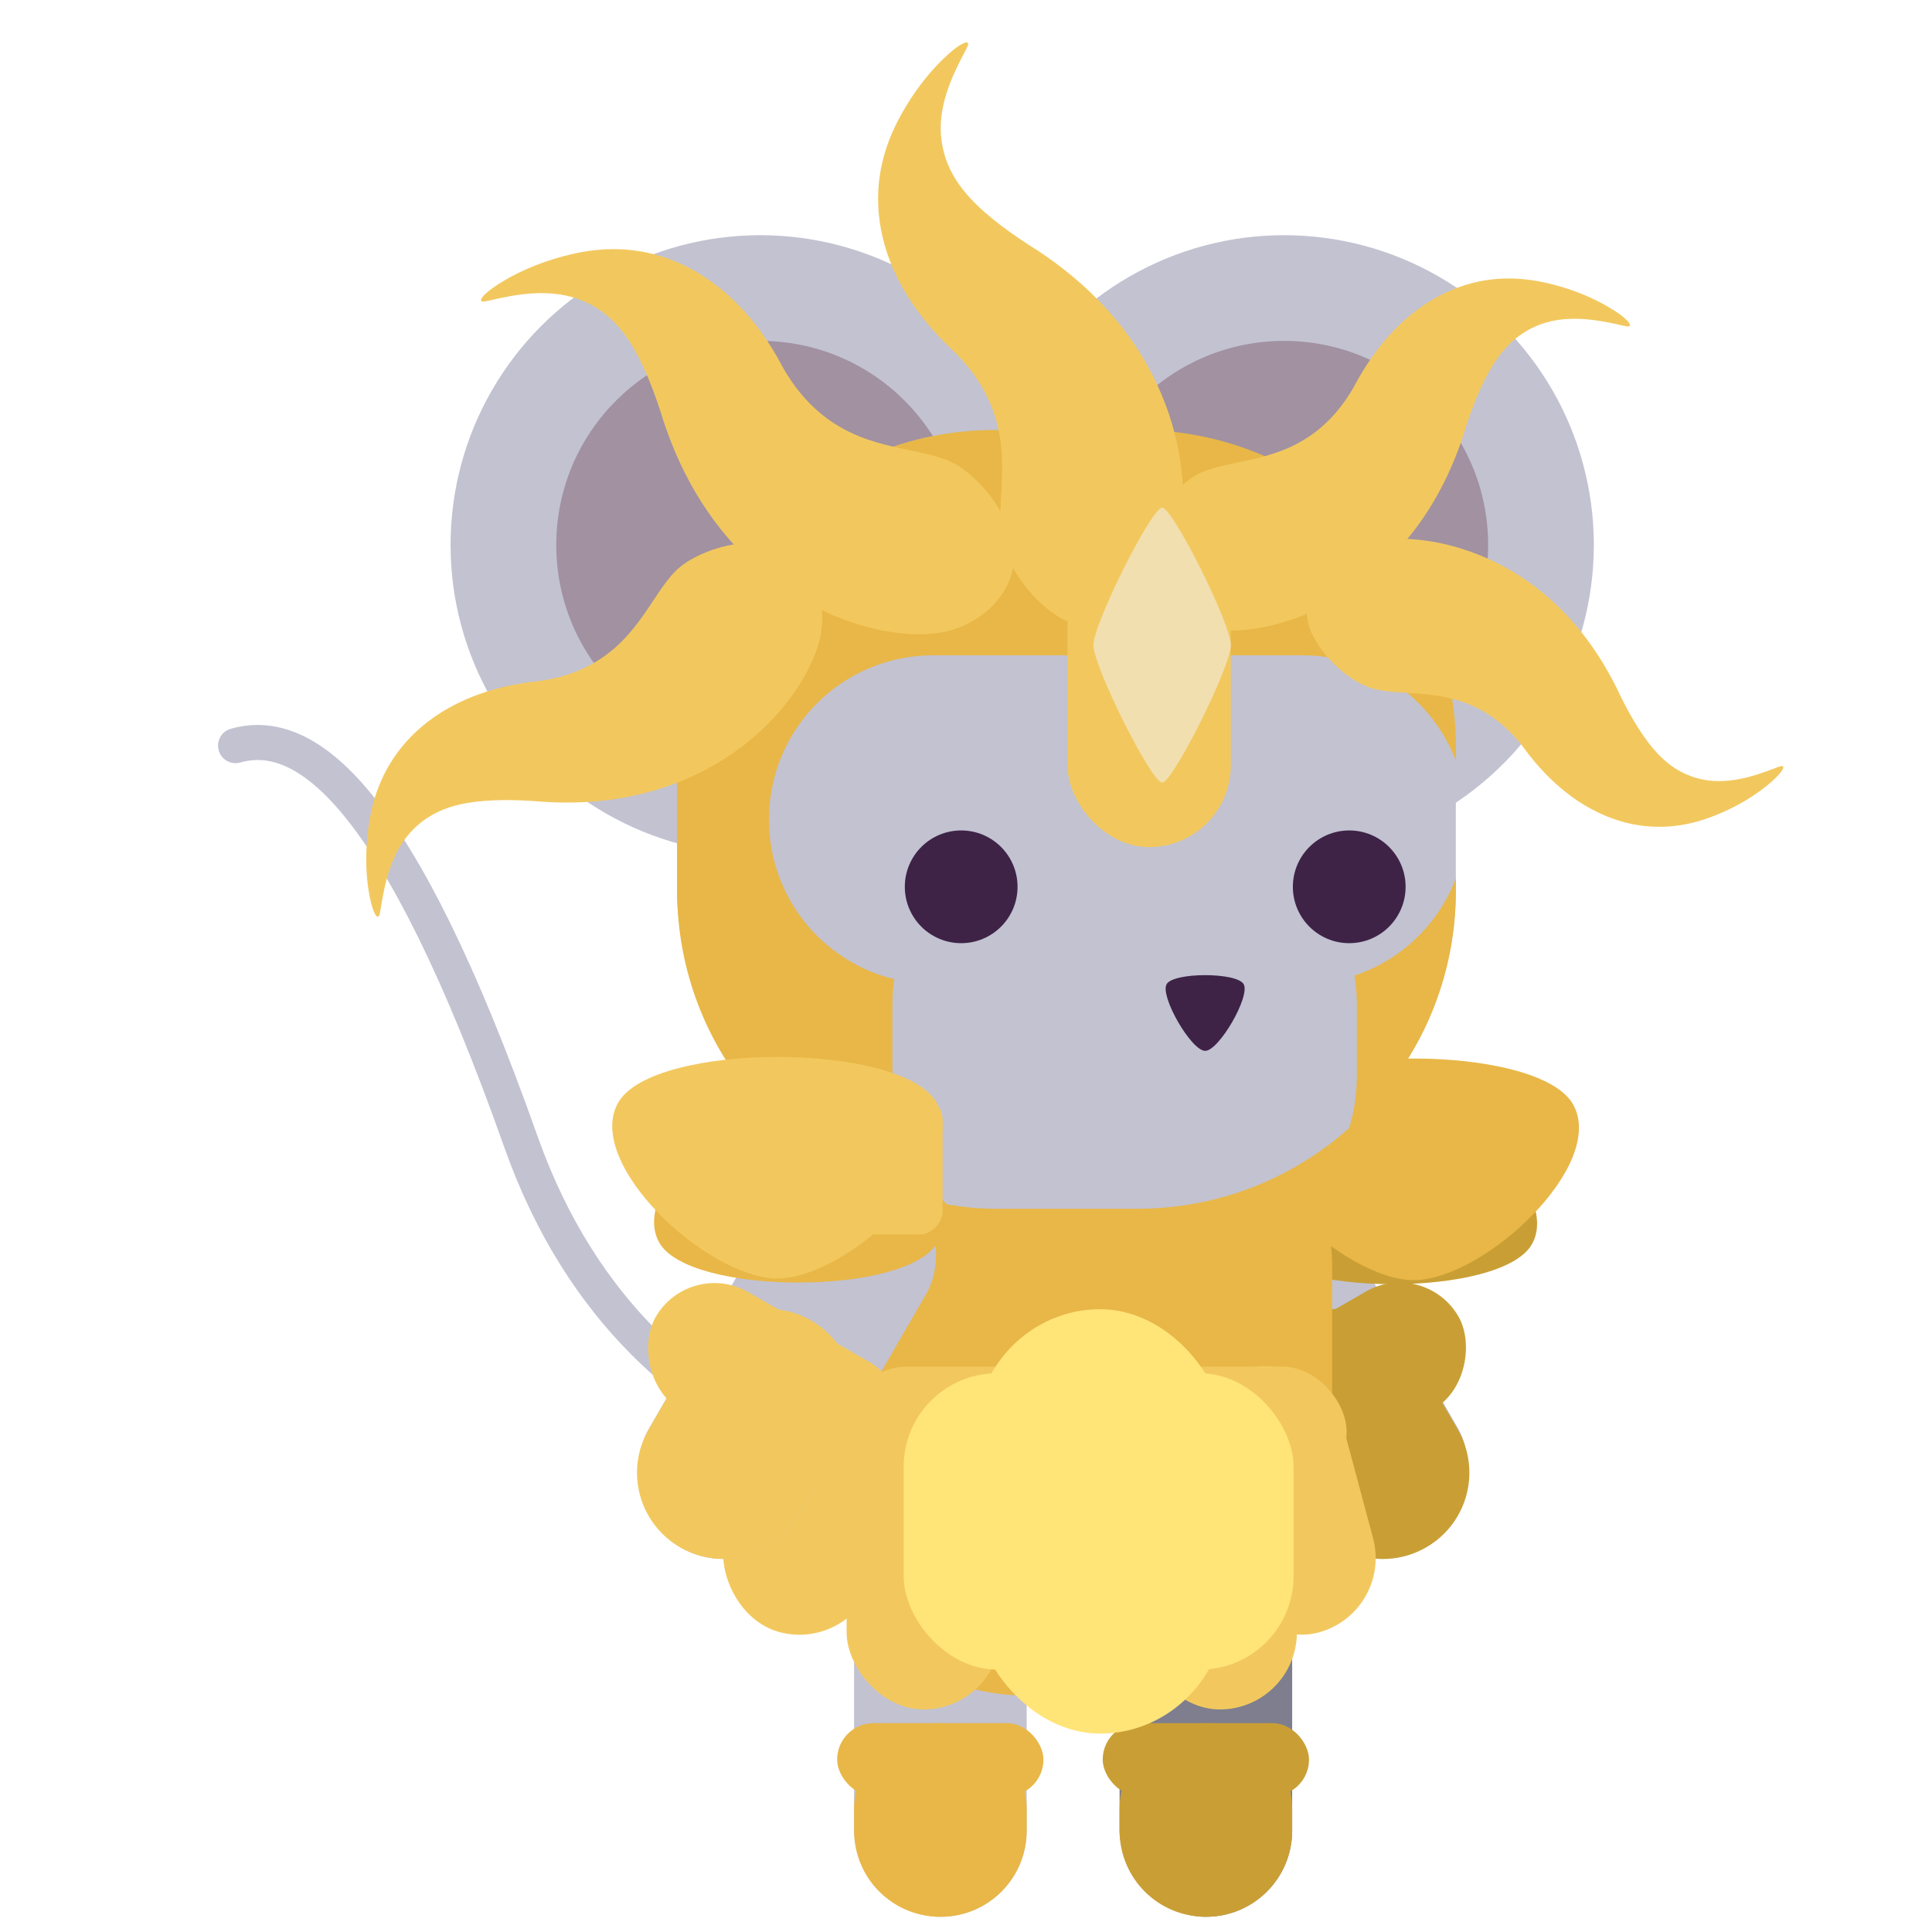 <?xml version="1.0" encoding="UTF-8" standalone="no"?>
<!-- Created with Inkscape (http://www.inkscape.org/) -->

<svg
   width="128"
   height="128"
   viewBox="0 0 33.867 33.867"
   version="1.1"
   id="svg1307"
   inkscape:version="1.2.1 (9c6d41e410, 2022-07-14)"
   sodipodi:docname="saint-leo.svg"
   inkscape:export-filename="../../../../assets-thumbnails/Saint Leo.png"
   inkscape:export-xdpi="96.000008"
   inkscape:export-ydpi="96.000008"
   xmlns:inkscape="http://www.inkscape.org/namespaces/inkscape"
   xmlns:sodipodi="http://sodipodi.sourceforge.net/DTD/sodipodi-0.dtd"
   xmlns="http://www.w3.org/2000/svg"
   xmlns:svg="http://www.w3.org/2000/svg"
   xmlns:rdf="http://www.w3.org/1999/02/22-rdf-syntax-ns#"
   xmlns:cc="http://creativecommons.org/ns#"
   xmlns:dc="http://purl.org/dc/elements/1.1/">
  <defs
     id="defs1301">
    <inkscape:path-effect
       effect="powerstroke"
       id="path-effect126865"
       is_visible="true"
       lpeversion="1"
       offset_points="0.366,0.658 | 0.737,1.539 | 0.914,0.738"
       not_jump="false"
       sort_points="true"
       interpolator_type="CentripetalCatmullRom"
       interpolator_beta="0.2"
       start_linecap_type="zerowidth"
       linejoin_type="round"
       miter_limit="4"
       scale_width="1"
       end_linecap_type="zerowidth" />
    <inkscape:path-effect
       effect="skeletal"
       id="path-effect114945"
       is_visible="true"
       lpeversion="1"
       pattern="M 0,4.992 C 0,2.236 2.236,0 4.992,0 c 2.756,0 4.992,2.236 4.992,4.992 0,2.756 -2.236,4.992 -4.992,4.992 C 2.236,9.984 0,7.748 0,4.992 Z"
       copytype="single_stretched"
       prop_scale="1"
       scale_y_rel="false"
       spacing="0"
       normal_offset="0"
       tang_offset="0"
       prop_units="false"
       vertical_pattern="false"
       hide_knot="false"
       fuse_tolerance="0" />
    <inkscape:path-effect
       effect="skeletal"
       id="path-effect95947"
       is_visible="true"
       lpeversion="1"
       pattern="M 0,4.992 C 0,2.236 2.236,0 4.992,0 c 2.756,0 4.992,2.236 4.992,4.992 0,2.756 -2.236,4.992 -4.992,4.992 C 2.236,9.984 0,7.748 0,4.992 Z"
       copytype="single_stretched"
       prop_scale="1"
       scale_y_rel="false"
       spacing="0"
       normal_offset="0"
       tang_offset="0"
       prop_units="false"
       vertical_pattern="false"
       hide_knot="false"
       fuse_tolerance="0" />
    <inkscape:path-effect
       effect="skeletal"
       id="path-effect91934"
       is_visible="true"
       lpeversion="1"
       pattern="M 0,4.992 C 0,2.236 2.236,0 4.992,0 c 2.756,0 4.992,2.236 4.992,4.992 0,2.756 -2.236,4.992 -4.992,4.992 C 2.236,9.984 0,7.748 0,4.992 Z"
       copytype="single_stretched"
       prop_scale="1"
       scale_y_rel="false"
       spacing="0"
       normal_offset="0"
       tang_offset="0"
       prop_units="false"
       vertical_pattern="false"
       hide_knot="false"
       fuse_tolerance="0" />
    <inkscape:path-effect
       effect="skeletal"
       id="path-effect91930"
       is_visible="true"
       lpeversion="1"
       pattern="M 0,4.992 C 0,2.236 2.236,0 4.992,0 c 2.756,0 4.992,2.236 4.992,4.992 0,2.756 -2.236,4.992 -4.992,4.992 C 2.236,9.984 0,7.748 0,4.992 Z"
       copytype="single_stretched"
       prop_scale="1"
       scale_y_rel="false"
       spacing="0"
       normal_offset="0"
       tang_offset="0"
       prop_units="false"
       vertical_pattern="false"
       hide_knot="false"
       fuse_tolerance="0" />
    <inkscape:path-effect
       effect="skeletal"
       id="path-effect91926"
       is_visible="true"
       lpeversion="1"
       pattern="M 0,4.992 C 0,2.236 2.236,0 4.992,0 c 2.756,0 4.992,2.236 4.992,4.992 0,2.756 -2.236,4.992 -4.992,4.992 C 2.236,9.984 0,7.748 0,4.992 Z"
       copytype="single_stretched"
       prop_scale="1"
       scale_y_rel="false"
       spacing="0"
       normal_offset="0"
       tang_offset="0"
       prop_units="false"
       vertical_pattern="false"
       hide_knot="false"
       fuse_tolerance="0" />
    <inkscape:path-effect
       effect="powerstroke"
       id="path-effect1497"
       is_visible="true"
       lpeversion="1"
       offset_points="0.246,0.883"
       not_jump="false"
       sort_points="true"
       interpolator_type="CubicBezierJohan"
       interpolator_beta="0.2"
       start_linecap_type="zerowidth"
       linejoin_type="extrp_arc"
       miter_limit="4"
       scale_width="1"
       end_linecap_type="zerowidth" />
    <inkscape:path-effect
       effect="powerstroke"
       id="path-effect406"
       is_visible="true"
       lpeversion="1"
       offset_points="0.246,0.883"
       not_jump="false"
       sort_points="true"
       interpolator_type="CubicBezierJohan"
       interpolator_beta="0.2"
       start_linecap_type="zerowidth"
       linejoin_type="extrp_arc"
       miter_limit="4"
       scale_width="1"
       end_linecap_type="zerowidth" />
    <inkscape:path-effect
       effect="powerstroke"
       id="path-effect934"
       is_visible="true"
       lpeversion="1"
       offset_points="0.375,0.907 | 1.018,0.678 | 1.547,0.191"
       not_jump="false"
       sort_points="true"
       interpolator_type="CentripetalCatmullRom"
       interpolator_beta="0.2"
       start_linecap_type="zerowidth"
       linejoin_type="round"
       miter_limit="4"
       scale_width="1"
       end_linecap_type="zerowidth" />
    <inkscape:path-effect
       effect="powerstroke"
       id="path-effect1216"
       is_visible="true"
       lpeversion="1"
       offset_points="0.375,0.983 | 1.018,0.734 | 1.547,0.207"
       not_jump="false"
       sort_points="true"
       interpolator_type="CentripetalCatmullRom"
       interpolator_beta="0.2"
       start_linecap_type="zerowidth"
       linejoin_type="round"
       miter_limit="4"
       scale_width="1"
       end_linecap_type="zerowidth" />
    <inkscape:path-effect
       effect="powerstroke"
       id="path-effect1222"
       is_visible="true"
       lpeversion="1"
       offset_points="0.375,0.983 | 1.018,0.734 | 1.547,0.207"
       not_jump="false"
       sort_points="true"
       interpolator_type="CentripetalCatmullRom"
       interpolator_beta="0.2"
       start_linecap_type="zerowidth"
       linejoin_type="round"
       miter_limit="4"
       scale_width="1"
       end_linecap_type="zerowidth" />
    <inkscape:path-effect
       effect="powerstroke"
       id="path-effect1234"
       is_visible="true"
       lpeversion="1"
       offset_points="0.375,0.899 | 1.018,0.671 | 1.547,0.189"
       not_jump="false"
       sort_points="true"
       interpolator_type="CentripetalCatmullRom"
       interpolator_beta="0.2"
       start_linecap_type="zerowidth"
       linejoin_type="round"
       miter_limit="4"
       scale_width="1"
       end_linecap_type="zerowidth" />
    <inkscape:path-effect
       effect="powerstroke"
       id="path-effect1240"
       is_visible="true"
       lpeversion="1"
       offset_points="0.375,0.829 | 1.018,0.619 | 1.547,0.175"
       not_jump="false"
       sort_points="true"
       interpolator_type="CentripetalCatmullRom"
       interpolator_beta="0.2"
       start_linecap_type="zerowidth"
       linejoin_type="round"
       miter_limit="4"
       scale_width="1"
       end_linecap_type="zerowidth" />
  </defs>
  <sodipodi:namedview
     id="base"
     pagecolor="#282828"
     bordercolor="#666666"
     borderopacity="1.0"
     inkscape:pageopacity="0"
     inkscape:pageshadow="2"
     inkscape:zoom="3.959798"
     inkscape:cx="-19.445436"
     inkscape:cy="77.1504"
     inkscape:document-units="mm"
     inkscape:current-layer="layer1"
     showgrid="true"
     inkscape:window-width="1920"
     inkscape:window-height="1022"
     inkscape:window-x="0"
     inkscape:window-y="30"
     inkscape:window-maximized="1"
     units="px"
     inkscape:snap-bbox="true"
     inkscape:bbox-nodes="true"
     inkscape:snap-page="true"
     inkscape:snap-nodes="true"
     inkscape:bbox-paths="false"
     inkscape:snap-global="false"
     inkscape:snap-bbox-midpoints="false"
     inkscape:snap-others="false"
     showguides="true"
     inkscape:guide-bbox="true"
     inkscape:snap-grids="false"
     inkscape:snap-to-guides="true"
     inkscape:pagecheckerboard="0"
     inkscape:object-paths="true"
     inkscape:snap-intersection-paths="true"
     inkscape:snap-smooth-nodes="true"
     inkscape:snap-midpoints="true"
     inkscape:showpageshadow="0"
     inkscape:deskcolor="#282828">
    <inkscape:grid
       type="xygrid"
       id="grid883"
       empspacing="4" />
  </sodipodi:namedview>
  <g
     inkscape:label="Layer 1"
     inkscape:groupmode="layer"
     id="layer1"
     transform="translate(0,-263.133)">
    <g
       id="g6902"
       transform="matrix(1.539,0,0,1.539,40.485,-161.645)">
      <rect
         ry="0.983"
         y="292.953"
         x="-13.554"
         height="4.889"
         width="1.966"
         id="rect1181-3-2"
         style="fill:#7e7e8f;fill-opacity:1;stroke:none;stroke-width:0.399;stroke-linecap:square;stroke-linejoin:bevel;stroke-miterlimit:4;stroke-dasharray:none;stroke-dashoffset:0;stroke-opacity:0.979;paint-order:normal" />
      <rect
         style="fill:#c99f35;fill-opacity:1;stroke-width:1.582;stroke-linecap:round;stroke-linejoin:round;paint-order:fill markers stroke"
         id="rect3127-3"
         width="2.35"
         height="0.83"
         x="-13.746"
         y="295.636"
         ry="0.415" />
      <rect
         style="fill:#c2c2d1;fill-opacity:1;stroke:none;stroke-width:0.399;stroke-linecap:square;stroke-linejoin:bevel;stroke-miterlimit:4;stroke-dasharray:none;stroke-dashoffset:0;stroke-opacity:0.979;paint-order:normal"
         id="rect140737-0-9"
         width="1.966"
         height="4.889"
         x="-16.578"
         y="292.953"
         ry="0.983" />
      <path
         id="rect2411-2"
         style="fill:#e8b747;fill-opacity:1;stroke-width:0.399;stroke-linecap:square;stroke-linejoin:bevel;stroke-opacity:0.979"
         d="m -15.595,295.636 c 0.545,0 0.983,0.438 0.983,0.983 v 0.24 c 0,0.545 -0.438,0.983 -0.983,0.983 -0.545,0 -0.983,-0.438 -0.983,-0.983 v -0.24 c 0,-0.545 0.438,-0.983 0.983,-0.983 z"
         sodipodi:nodetypes="sssssss" />
      <path
         style="fill:none;stroke:#c2c2d1;stroke-width:0.399;stroke-linecap:round;stroke-linejoin:miter;stroke-miterlimit:4;stroke-dasharray:none;stroke-opacity:1"
         d="m -15.236,292.912 c 0,0 -3.737,0.057 -5.137,-3.899 -1.4,-3.955 -2.447,-4.738 -3.25,-4.511"
         id="path1179-5-5"
         inkscape:connector-curvature="0"
         inkscape:transform-center-x="31.376121"
         inkscape:transform-center-y="-50.530738" />
      <rect
         transform="matrix(-0.866,0.5,0.5,0.866,0,0)"
         style="fill:#7e7e8f;fill-opacity:1;stroke:none;stroke-width:0.399;stroke-linecap:square;stroke-linejoin:bevel;stroke-miterlimit:4;stroke-dasharray:none;stroke-dashoffset:0;stroke-opacity:0.979;paint-order:normal"
         id="rect1183-8-0"
         width="1.966"
         height="4.889"
         x="154.548"
         y="244.373"
         ry="0.983" />
      <rect
         ry="0.983"
         y="244.373"
         x="154.548"
         height="4.889"
         width="1.966"
         id="rect2623-5"
         style="fill:#c2c2d1;fill-opacity:1;stroke:none;stroke-width:0.399;stroke-linecap:square;stroke-linejoin:bevel;stroke-miterlimit:4;stroke-dasharray:none;stroke-dashoffset:0;stroke-opacity:0.979;paint-order:normal"
         transform="matrix(-0.866,0.5,0.5,0.866,0,0)" />
      <g
         id="g4861"
         transform="translate(-2.377,-21.817)">
        <path
           id="path4778"
           style="fill:#c99f35;fill-opacity:1;stroke-width:0.035;stroke-linecap:round;stroke-linejoin:round;paint-order:fill markers stroke"
           d="m -8.065,310.25 c -0.696,0 -1.931,1.148 -1.582,1.751 0.348,0.603 2.817,0.603 3.165,0 0.348,-0.603 -0.886,-1.751 -1.582,-1.751 z"
           sodipodi:nodetypes="ssss" />
        <path
           id="path4780"
           style="fill:#e8b747;fill-opacity:1;stroke-width:0.04;stroke-linecap:round;stroke-linejoin:round;paint-order:fill markers stroke"
           d="m -7.827,312.407 c -0.797,0 -2.211,-1.315 -1.812,-2.006 0.399,-0.691 3.226,-0.691 3.625,0 0.399,0.691 -1.015,2.006 -1.812,2.006 z"
           sodipodi:nodetypes="ssss" />
        <rect
           style="fill:#e8b747;fill-opacity:1;stroke:none;stroke-width:0.159;stroke-linecap:round;stroke-linejoin:round;paint-order:fill markers stroke"
           id="rect4782"
           width="1.5"
           height="1.567"
           x="-9.709"
           y="310.339"
           ry="0.26" />
      </g>
      <path
         id="path2625-1"
         style="fill:#c99f35;fill-opacity:1;stroke-width:0.399;stroke-linecap:square;stroke-linejoin:bevel;stroke-opacity:0.979"
         d="m -11.554,291.05 c -0.472,0.272 -0.632,0.871 -0.36,1.343 l 0.509,0.881 c 0.272,0.472 0.871,0.632 1.343,0.36 0.472,-0.272 0.632,-0.871 0.36,-1.343 l -0.509,-0.881 c -0.272,-0.472 -0.871,-0.632 -1.343,-0.36 z"
         sodipodi:nodetypes="sssssss" />
      <rect
         style="fill:#c99f35;fill-opacity:1;stroke-width:1.582;stroke-linecap:round;stroke-linejoin:round;paint-order:fill markers stroke"
         id="rect3107-7"
         width="3.141"
         height="1.546"
         x="153.904"
         y="246.4"
         ry="0.773"
         transform="matrix(-0.866,0.5,0.5,0.866,0,0)" />
      <path
         id="rect3247-5"
         style="fill:#d6a839;fill-opacity:1;stroke-width:1.576;stroke-linecap:round;stroke-linejoin:round;paint-order:fill markers stroke"
         d="m -10.941,282.256 -0.918,3.104 c -0.12,0.404 -0.546,0.651 -0.956,0.552 l -0.534,-0.128 c -0.41,-0.098 -0.644,-0.503 -0.524,-0.907 l 0.918,-3.104 c 0.12,-0.404 0.546,-0.651 0.956,-0.552 l 0.534,0.128 c 0.41,0.098 0.644,0.503 0.524,0.907 z" />
      <rect
         ry="0.983"
         y="258.683"
         x="129.762"
         height="4.889"
         width="1.966"
         id="rect1203-5-1"
         style="fill:#c2c2d1;fill-opacity:1;stroke:none;stroke-width:0.399;stroke-linecap:square;stroke-linejoin:bevel;stroke-miterlimit:4;stroke-dasharray:none;stroke-dashoffset:0;stroke-opacity:0.979;paint-order:normal"
         transform="rotate(30)" />
      <rect
         style="fill:#e8b747;fill-opacity:1;stroke-width:1.582;stroke-linecap:round;stroke-linejoin:round;paint-order:fill markers stroke"
         id="rect3125-8"
         width="2.35"
         height="0.83"
         x="-16.771"
         y="295.636"
         ry="0.415" />
      <path
         id="path2483-0"
         style="fill:#c99f35;fill-opacity:1;stroke-width:0.399;stroke-linecap:square;stroke-linejoin:bevel;stroke-opacity:0.979"
         d="m -12.571,295.636 c 0.545,0 0.983,0.438 0.983,0.983 v 0.24 c 0,0.545 -0.438,0.983 -0.983,0.983 -0.545,0 -0.983,-0.438 -0.983,-0.983 v -0.24 c 0,-0.545 0.438,-0.983 0.983,-0.983 z"
         sodipodi:nodetypes="sssssss" />
      <g
         id="g5219"
         transform="translate(-2.036,-21.817)">
        <rect
           style="fill:#e8b747;fill-opacity:1;stroke:none;stroke-width:0.399;stroke-linecap:square;stroke-linejoin:bevel;stroke-miterlimit:4;stroke-dasharray:none;stroke-dashoffset:0;stroke-opacity:0.979;paint-order:normal"
           id="rect1187-9-7"
           width="6.405"
           height="7.813"
           x="-15.502"
           y="309.326"
           ry="2.921" />
        <g
           id="g5207">
          <rect
             style="fill:#f2c85e;fill-opacity:1;stroke:none;stroke-width:0.209;stroke-linecap:round;stroke-linejoin:round;paint-order:fill markers stroke"
             id="rect4295"
             width="1.755"
             height="3.115"
             x="-11.253"
             y="314.182"
             ry="0.878" />
          <rect
             style="fill:#f2c85e;fill-opacity:1;stroke:none;stroke-width:0.209;stroke-linecap:round;stroke-linejoin:round;paint-order:fill markers stroke"
             id="rect4297"
             width="1.755"
             height="3.115"
             x="-91.709"
             y="300.129"
             ry="0.878"
             transform="rotate(-15)" />
          <rect
             style="fill:#f2c85e;fill-opacity:1;stroke:none;stroke-width:0.209;stroke-linecap:round;stroke-linejoin:round;paint-order:fill markers stroke"
             id="rect4299"
             width="1.755"
             height="3.115"
             x="-14.627"
             y="314.182"
             ry="0.878" />
          <rect
             style="fill:#f2c85e;fill-opacity:1;stroke:none;stroke-width:0.209;stroke-linecap:round;stroke-linejoin:round;paint-order:fill markers stroke"
             id="rect4301"
             width="1.755"
             height="3.115"
             x="66.15"
             y="306.503"
             ry="0.878"
             transform="rotate(15)" />
          <rect
             style="fill:#f2c85e;fill-opacity:1;stroke:none;stroke-width:0.237;stroke-linecap:round;stroke-linejoin:round;paint-order:fill markers stroke"
             id="rect4303"
             width="5.734"
             height="1.481"
             x="-14.666"
             y="313.392"
             ry="0.74" />
          <rect
             style="fill:#ffe478;fill-opacity:1;stroke:none;stroke-width:0.315;stroke-linecap:round;stroke-linejoin:round;paint-order:fill markers stroke"
             id="rect4293"
             width="2.87"
             height="4.834"
             x="-13.174"
             y="312.738"
             ry="1.477" />
          <rect
             style="fill:#ffe478;fill-opacity:1;stroke:none;stroke-width:0.227;stroke-linecap:round;stroke-linejoin:round;paint-order:fill markers stroke"
             id="rect4357"
             width="2.129"
             height="3.375"
             x="-13.977"
             y="313.468"
             ry="1.064" />
          <rect
             style="fill:#ffe478;fill-opacity:1;stroke:none;stroke-width:0.227;stroke-linecap:round;stroke-linejoin:round;paint-order:fill markers stroke"
             id="rect4359"
             width="2.129"
             height="3.375"
             x="-11.665"
             y="313.468"
             ry="1.064" />
        </g>
      </g>
      <rect
         ry="0.983"
         y="258.683"
         x="129.762"
         height="4.889"
         width="1.966"
         id="rect2103-1"
         style="fill:#c2c2d1;fill-opacity:1;stroke:none;stroke-width:0.399;stroke-linecap:square;stroke-linejoin:bevel;stroke-miterlimit:4;stroke-dasharray:none;stroke-dashoffset:0;stroke-opacity:0.979;paint-order:normal"
         transform="rotate(30)" />
      <path
         id="rect2105-7"
         style="fill:#f2c85e;fill-opacity:1;stroke-width:0.399;stroke-linecap:square;stroke-linejoin:bevel;stroke-opacity:0.979"
         d="m -17.066,291.05 c 0.472,0.272 0.632,0.871 0.36,1.343 l -0.509,0.881 c -0.272,0.472 -0.871,0.632 -1.343,0.36 -0.472,-0.272 -0.632,-0.871 -0.36,-1.343 l 0.509,-0.881 c 0.272,-0.472 0.871,-0.632 1.343,-0.36 z"
         sodipodi:nodetypes="sssssss" />
      <rect
         style="fill:#f2c85e;fill-opacity:1;stroke-width:1.582;stroke-linecap:round;stroke-linejoin:round;paint-order:fill markers stroke"
         id="rect2967-4"
         width="3.141"
         height="1.546"
         x="129.191"
         y="260.668"
         ry="0.773"
         transform="rotate(30)" />
      <g
         id="g6243">
        <g
           id="g6220">
          <g
             id="g6203">
            <circle
               style="fill:#c2c2d1;fill-opacity:1;stroke:none;stroke-width:0.399;stroke-linecap:square;stroke-linejoin:bevel;stroke-miterlimit:4;stroke-dasharray:none;stroke-dashoffset:0;stroke-opacity:0.979;paint-order:normal"
               id="circle1195-7-6"
               cx="-11.68"
               cy="282.216"
               r="3.528" />
            <circle
               r="2.324"
               cy="282.216"
               cx="-11.68"
               id="circle1197-2-4"
               style="fill:#a191a1;fill-opacity:1;stroke:none;stroke-width:0.399;stroke-linecap:square;stroke-linejoin:bevel;stroke-miterlimit:4;stroke-dasharray:none;stroke-dashoffset:0;stroke-opacity:0.979;paint-order:normal" />
          </g>
          <g
             id="g6207">
            <circle
               r="3.528"
               cy="282.216"
               cx="-17.646"
               id="circle1189-3-3"
               style="fill:#c2c2d1;fill-opacity:1;stroke:none;stroke-width:0.399;stroke-linecap:square;stroke-linejoin:bevel;stroke-miterlimit:4;stroke-dasharray:none;stroke-dashoffset:0;stroke-opacity:0.979;paint-order:normal" />
            <circle
               style="fill:#a191a1;fill-opacity:1;stroke:none;stroke-width:0.399;stroke-linecap:square;stroke-linejoin:bevel;stroke-miterlimit:4;stroke-dasharray:none;stroke-dashoffset:0;stroke-opacity:0.979;paint-order:normal"
               id="circle1191-0-1"
               cx="-17.646"
               cy="282.216"
               r="2.324" />
          </g>
          <g
             id="g6199">
            <rect
               style="fill:#c2c2d1;fill-opacity:1;stroke:none;stroke-width:0.399;stroke-linecap:square;stroke-linejoin:bevel;stroke-miterlimit:4;stroke-dasharray:none;stroke-dashoffset:0;stroke-opacity:0.979;paint-order:normal"
               id="rect1205-1-8"
               width="8.871"
               height="8.871"
               x="-18.595"
               y="280.906"
               ry="3.629" />
            <circle
               style="fill:#3e2347;fill-opacity:1;stroke:none;stroke-width:0.399;stroke-linecap:square;stroke-linejoin:bevel;stroke-miterlimit:4;stroke-dasharray:none;stroke-dashoffset:0;stroke-opacity:0.979;paint-order:normal"
               id="circle1207-1-2"
               cx="-15.358"
               cy="286.11"
               r="0.642" />
            <circle
               r="0.642"
               cy="286.11"
               cx="-10.938"
               id="circle1209-0-6"
               style="fill:#3e2347;fill-opacity:1;stroke:none;stroke-width:0.399;stroke-linecap:square;stroke-linejoin:bevel;stroke-miterlimit:4;stroke-dasharray:none;stroke-dashoffset:0;stroke-opacity:0.979;paint-order:normal" />
            <path
               sodipodi:type="star"
               style="fill:#3e2347;fill-opacity:1;stroke:none;stroke-width:2.363;stroke-linecap:square;stroke-linejoin:bevel;stroke-miterlimit:4;stroke-dasharray:none;stroke-dashoffset:0;stroke-opacity:0.979;paint-order:normal"
               id="path1211-5-7"
               sodipodi:sides="3"
               sodipodi:cx="-45.408615"
               sodipodi:cy="234.57965"
               sodipodi:r1="2.997191"
               sodipodi:r2="1.4985955"
               sodipodi:arg1="1.5707963"
               sodipodi:arg2="2.6179939"
               inkscape:flatsided="true"
               inkscape:rounded="0.18"
               inkscape:randomized="0"
               inkscape:transform-center-x="-6.3665075e-06"
               inkscape:transform-center-y="1.0312406"
               d="m -45.409,237.577 c -0.934,0 -3.063,-3.687 -2.596,-4.496 0.467,-0.809 4.724,-0.809 5.191,0 0.467,0.809 -1.661,4.496 -2.596,4.496 z"
               transform="matrix(0.169,0,0,0.169,-4.905,247.828)" />
          </g>
        </g>
        <g
           id="g4142"
           transform="translate(29.279,-19.892)">
          <path
             id="path767"
             style="fill:#e8b747;fill-opacity:1;stroke:none;stroke-width:0.399;stroke-linecap:square;stroke-linejoin:bevel;stroke-miterlimit:4;stroke-dasharray:none;stroke-dashoffset:0;stroke-opacity:0.979;paint-order:normal"
             d="m -44.244,300.798 c -2.011,0 -3.629,1.619 -3.629,3.629 v 1.613 c 0,1.824 1.333,3.326 3.082,3.588 -0.388,-0.371 -0.629,-0.894 -0.629,-1.476 v -0.808 c 0,-0.099 0.007,-0.195 0.021,-0.29 -0.821,-0.199 -1.427,-0.935 -1.427,-1.818 0,-1.037 0.835,-1.871 1.871,-1.871 h 4.205 c 0.801,0 1.481,0.498 1.749,1.204 v -0.143 c 0,-2.011 -1.619,-3.629 -3.629,-3.629 z m 5.242,5.107 c -0.198,0.522 -0.623,0.931 -1.155,1.108 0.018,0.108 0.027,0.22 0.027,0.333 v 0.808 c 0,0.211 -0.032,0.414 -0.091,0.605 0.749,-0.664 1.219,-1.633 1.219,-2.717 z" />
          <path
             style="fill:#f2c85e;fill-opacity:1;fill-rule:nonzero;stroke:none;stroke-width:0.367px;stroke-linecap:butt;stroke-linejoin:miter;stroke-opacity:1"
             d="m -46.84,302.094 h 0 c -0.135,-0.023 -0.436,-0.025 -0.761,0.122 -0.112,0.051 -0.218,0.116 -0.294,0.194 -0.072,0.073 -0.136,0.163 -0.204,0.264 -0.115,0.171 -0.247,0.385 -0.437,0.565 -0.096,0.091 -0.21,0.177 -0.352,0.25 -0.15,0.077 -0.329,0.136 -0.539,0.167 -0.048,0.005 -0.095,0.011 -0.141,0.017 -0.272,0.038 -0.512,0.107 -0.72,0.199 -0.252,0.111 -0.453,0.255 -0.61,0.414 -0.161,0.163 -0.27,0.337 -0.345,0.506 -0.075,0.171 -0.116,0.337 -0.139,0.488 -0.009,0.057 -0.015,0.112 -0.02,0.165 -0.021,0.222 -0.012,0.423 0.014,0.59 0.041,0.264 0.092,0.309 0.106,0.307 v 0 c 0.031,-0.005 0.02,-0.056 0.072,-0.304 0.032,-0.153 0.083,-0.328 0.175,-0.485 0.022,-0.038 0.047,-0.074 0.074,-0.11 0.073,-0.095 0.162,-0.176 0.264,-0.239 0.101,-0.063 0.21,-0.106 0.332,-0.136 0.117,-0.028 0.251,-0.045 0.407,-0.051 0.129,-0.005 0.284,-0.004 0.467,0.009 0.031,0.002 0.063,0.005 0.097,0.008 0.321,0.02 0.637,0.005 0.947,-0.054 0.295,-0.056 0.57,-0.148 0.824,-0.273 0.521,-0.257 0.896,-0.628 1.125,-0.978 0.13,-0.198 0.212,-0.389 0.252,-0.555 0.043,-0.181 0.032,-0.36 -0.013,-0.512 -0.128,-0.429 -0.461,-0.549 -0.576,-0.568 z"
             id="path932"
             inkscape:path-effect="#path-effect934"
             inkscape:original-d="m -46.839615,302.09448 c 0,0 -0.371495,2.20279 -2.572625,2.25058 -2.201134,0.0478 -1.871246,1.99673 -1.871246,1.99673" />
          <path
             style="fill:#f2c85e;fill-opacity:1;fill-rule:nonzero;stroke:none;stroke-width:0.398px;stroke-linecap:butt;stroke-linejoin:miter;stroke-opacity:1"
             d="m -44.041,302.083 c -0.032,-0.145 -0.15,-0.449 -0.429,-0.717 -0.097,-0.093 -0.205,-0.172 -0.314,-0.218 -0.102,-0.043 -0.219,-0.071 -0.348,-0.099 -0.219,-0.047 -0.487,-0.093 -0.745,-0.212 -0.13,-0.06 -0.263,-0.14 -0.393,-0.254 -0.138,-0.12 -0.269,-0.276 -0.385,-0.474 -0.025,-0.046 -0.049,-0.091 -0.074,-0.135 -0.148,-0.259 -0.314,-0.472 -0.491,-0.644 -0.214,-0.208 -0.439,-0.353 -0.662,-0.447 -0.228,-0.096 -0.448,-0.136 -0.648,-0.143 -0.202,-0.007 -0.386,0.019 -0.547,0.057 -0.061,0.014 -0.119,0.03 -0.174,0.046 -0.231,0.069 -0.43,0.159 -0.588,0.252 -0.249,0.147 -0.274,0.217 -0.266,0.23 v 0 c 0.018,0.029 0.065,-0.002 0.334,-0.051 0.166,-0.03 0.364,-0.049 0.559,-0.02 0.047,0.007 0.094,0.017 0.14,0.03 0.125,0.035 0.242,0.092 0.347,0.169 0.104,0.076 0.192,0.169 0.27,0.279 0.075,0.106 0.147,0.235 0.216,0.389 0.057,0.128 0.118,0.285 0.179,0.473 0.01,0.032 0.021,0.066 0.031,0.1 0.11,0.331 0.252,0.643 0.436,0.93 0.175,0.274 0.378,0.514 0.607,0.718 0.469,0.42 0.993,0.648 1.437,0.738 0.252,0.051 0.477,0.057 0.66,0.029 0.2,-0.03 0.375,-0.113 0.51,-0.22 0.38,-0.301 0.366,-0.685 0.339,-0.809 z"
             id="path1212"
             inkscape:path-effect="#path-effect1216"
             inkscape:original-d="m -44.040775,302.08337 c 0,0 -2.365597,0.51455 -3.30122,-1.68031 -0.935628,-2.19487 -2.763041,-1.07719 -2.763041,-1.07719" />
          <path
             style="fill:#f2c85e;fill-opacity:1;fill-rule:nonzero;stroke:none;stroke-width:0.398px;stroke-linecap:butt;stroke-linejoin:miter;stroke-opacity:1"
             d="m -43.468,302.958 c 0.112,0.058 0.479,0.171 0.869,-0.118 0.138,-0.103 0.264,-0.25 0.344,-0.435 0.074,-0.17 0.126,-0.389 0.142,-0.645 0.029,-0.452 -0.056,-1.018 -0.341,-1.579 -0.138,-0.274 -0.317,-0.533 -0.537,-0.772 -0.23,-0.252 -0.495,-0.47 -0.786,-0.662 -0.031,-0.019 -0.061,-0.037 -0.089,-0.056 -0.166,-0.107 -0.302,-0.207 -0.411,-0.295 -0.131,-0.107 -0.237,-0.209 -0.319,-0.309 -0.086,-0.104 -0.153,-0.214 -0.2,-0.333 -0.047,-0.122 -0.072,-0.25 -0.074,-0.379 -6.79e-4,-0.048 0.002,-0.096 0.007,-0.143 0.023,-0.196 0.092,-0.381 0.164,-0.534 0.116,-0.248 0.159,-0.285 0.135,-0.31 -0.011,-0.011 -0.085,-0.005 -0.291,0.197 -0.131,0.129 -0.27,0.297 -0.396,0.503 -0.03,0.049 -0.061,0.101 -0.09,0.156 -0.078,0.146 -0.151,0.316 -0.196,0.513 -0.045,0.195 -0.063,0.417 -0.029,0.663 0.033,0.24 0.114,0.495 0.26,0.756 0.121,0.215 0.284,0.431 0.495,0.641 0.036,0.035 0.073,0.071 0.111,0.107 0.162,0.163 0.278,0.331 0.358,0.495 0.076,0.155 0.119,0.305 0.143,0.445 0.048,0.28 0.023,0.551 0.012,0.774 -0.007,0.132 -0.009,0.251 0.006,0.361 0.016,0.117 0.065,0.242 0.129,0.36 0.186,0.339 0.449,0.532 0.581,0.6 z"
             id="path1218"
             inkscape:path-effect="#path-effect1222"
             inkscape:original-d="m -43.467964,302.95803 c 0,0 1.109277,-2.15181 -0.768632,-3.62363 -1.877922,-1.47183 -0.325365,-2.9477 -0.325365,-2.9477" />
          <path
             style="fill:#f2c85e;fill-opacity:1;fill-rule:nonzero;stroke:none;stroke-width:0.364px;stroke-linecap:butt;stroke-linejoin:miter;stroke-opacity:1"
             d="m -42.564,302.13 c -0.025,0.113 -0.038,0.464 0.31,0.739 0.124,0.098 0.283,0.174 0.466,0.201 0.167,0.025 0.373,0.019 0.603,-0.027 0.406,-0.082 0.885,-0.291 1.314,-0.674 0.209,-0.187 0.395,-0.406 0.555,-0.657 0.168,-0.263 0.298,-0.548 0.398,-0.851 0.009,-0.032 0.019,-0.062 0.028,-0.092 0.056,-0.172 0.111,-0.315 0.164,-0.432 0.063,-0.141 0.128,-0.258 0.197,-0.355 0.072,-0.101 0.152,-0.186 0.247,-0.255 0.096,-0.071 0.203,-0.123 0.317,-0.155 0.042,-0.012 0.085,-0.021 0.128,-0.027 0.178,-0.026 0.358,-0.009 0.511,0.018 0.246,0.044 0.289,0.073 0.306,0.046 0.007,-0.012 -0.015,-0.076 -0.243,-0.21 -0.145,-0.086 -0.326,-0.168 -0.538,-0.231 -0.051,-0.015 -0.104,-0.029 -0.159,-0.042 -0.147,-0.034 -0.315,-0.058 -0.5,-0.052 -0.183,0.006 -0.383,0.043 -0.592,0.131 -0.204,0.086 -0.41,0.218 -0.606,0.409 -0.162,0.158 -0.313,0.353 -0.449,0.589 -0.023,0.04 -0.045,0.081 -0.068,0.123 -0.106,0.182 -0.226,0.324 -0.352,0.434 -0.119,0.104 -0.241,0.177 -0.359,0.232 -0.236,0.108 -0.481,0.151 -0.681,0.194 -0.118,0.025 -0.224,0.051 -0.318,0.09 -0.1,0.042 -0.199,0.115 -0.287,0.199 -0.255,0.245 -0.363,0.522 -0.392,0.655 z"
             id="path1226"
             inkscape:path-effect="#path-effect1234"
             inkscape:original-d="m -42.564447,302.13027 c 0,0 2.162415,0.47036 3.017675,-1.53598 0.855267,-2.00635 2.525722,-0.98467 2.525722,-0.98467" />
          <path
             style="fill:#f2c85e;fill-opacity:1;fill-rule:nonzero;stroke:none;stroke-width:0.335px;stroke-linecap:butt;stroke-linejoin:miter;stroke-opacity:1"
             d="m -40.669,303.056 c 0.044,0.118 0.179,0.357 0.444,0.547 0.092,0.066 0.192,0.119 0.288,0.144 0.091,0.024 0.191,0.034 0.302,0.041 0.188,0.013 0.418,0.019 0.647,0.088 0.115,0.034 0.236,0.085 0.359,0.165 0.129,0.084 0.258,0.198 0.379,0.35 0.026,0.036 0.052,0.07 0.078,0.104 0.155,0.198 0.319,0.357 0.487,0.479 0.203,0.148 0.409,0.242 0.607,0.294 0.202,0.053 0.39,0.06 0.558,0.042 0.17,-0.018 0.32,-0.062 0.45,-0.113 0.049,-0.019 0.096,-0.039 0.14,-0.059 0.185,-0.085 0.34,-0.184 0.461,-0.281 0.19,-0.153 0.203,-0.214 0.195,-0.224 -0.019,-0.022 -0.054,0.01 -0.273,0.082 -0.135,0.045 -0.298,0.084 -0.464,0.083 -0.04,-1.8e-4 -0.08,-0.003 -0.12,-0.008 -0.108,-0.015 -0.213,-0.048 -0.31,-0.1 -0.096,-0.051 -0.18,-0.118 -0.259,-0.201 -0.076,-0.08 -0.151,-0.178 -0.227,-0.299 -0.063,-0.1 -0.133,-0.223 -0.206,-0.373 -0.012,-0.025 -0.025,-0.052 -0.038,-0.08 -0.131,-0.263 -0.288,-0.506 -0.475,-0.725 -0.179,-0.208 -0.378,-0.384 -0.593,-0.527 -0.442,-0.294 -0.907,-0.422 -1.288,-0.444 -0.216,-0.012 -0.405,0.01 -0.555,0.054 -0.163,0.049 -0.299,0.139 -0.399,0.245 -0.282,0.297 -0.224,0.616 -0.186,0.716 z"
             id="path1236"
             inkscape:path-effect="#path-effect1240"
             inkscape:original-d="m -40.66888,303.056 c 0,0 1.913614,-0.7127 2.957487,1.00796 1.043877,1.72066 2.435949,0.56874 2.435949,0.56874" />
          <rect
             style="opacity:1;fill:#f2c85e;fill-opacity:1;stroke:none;stroke-width:0.386;stroke-linecap:round;stroke-linejoin:round;paint-order:fill markers stroke"
             id="rect1294"
             width="1.86"
             height="3.533"
             x="-43.426"
             y="302.017"
             ry="0.93" />
          <path
             sodipodi:type="star"
             style="opacity:1;fill:#f2dfaf;fill-opacity:1;stroke:none;stroke-width:0.265;stroke-linecap:round;stroke-linejoin:round;paint-order:fill markers stroke"
             id="path4132"
             inkscape:flatsided="true"
             sodipodi:sides="4"
             sodipodi:cx="-244.73244"
             sodipodi:cy="145.20924"
             sodipodi:r1="17.79285"
             sodipodi:r2="12.581445"
             sodipodi:arg1="1.5707963"
             sodipodi:arg2="2.3561945"
             inkscape:rounded="0.11"
             inkscape:randomized="0"
             d="m -244.732,163.002 c -2.768,0 -17.793,-15.025 -17.793,-17.793 0,-2.768 15.025,-17.793 17.793,-17.793 2.768,0 17.793,15.025 17.793,17.793 0,2.768 -15.025,17.793 -17.793,17.793 z"
             transform="matrix(0.044,0,0,0.088,-31.58,290.471)" />
        </g>
      </g>
      <g
         id="g4776"
         transform="matrix(-0.577,0,0,0.577,-39.206,115.431)">
        <path
           id="path4648"
           style="opacity:1;fill:#e8b747;fill-opacity:1;stroke-width:0.061;stroke-linecap:round;stroke-linejoin:round;paint-order:fill markers stroke"
           d="m -38.116,299.798 c -1.207,0 -3.345,1.99 -2.742,3.035 0.603,1.045 4.881,1.045 5.484,0 0.603,-1.045 -1.536,-3.035 -2.742,-3.035 z"
           sodipodi:nodetypes="ssss" />
        <path
           id="path4507"
           style="opacity:1;fill:#f2c85e;stroke-width:0.07;stroke-linecap:round;stroke-linejoin:round;paint-order:fill markers stroke"
           d="m -37.703,303.536 c -1.382,0 -3.832,-2.279 -3.141,-3.476 0.691,-1.197 5.59,-1.197 6.281,0 0.691,1.197 -1.759,3.476 -3.141,3.476 z"
           sodipodi:nodetypes="ssss" />
        <rect
           style="opacity:1;fill:#f2c85e;fill-opacity:1;stroke:none;stroke-width:0.275;stroke-linecap:round;stroke-linejoin:round;paint-order:fill markers stroke"
           id="rect4771"
           width="2.599"
           height="2.715"
           x="-40.964"
           y="299.951"
           ry="0.45" />
      </g>
    </g>
  </g>
</svg>
